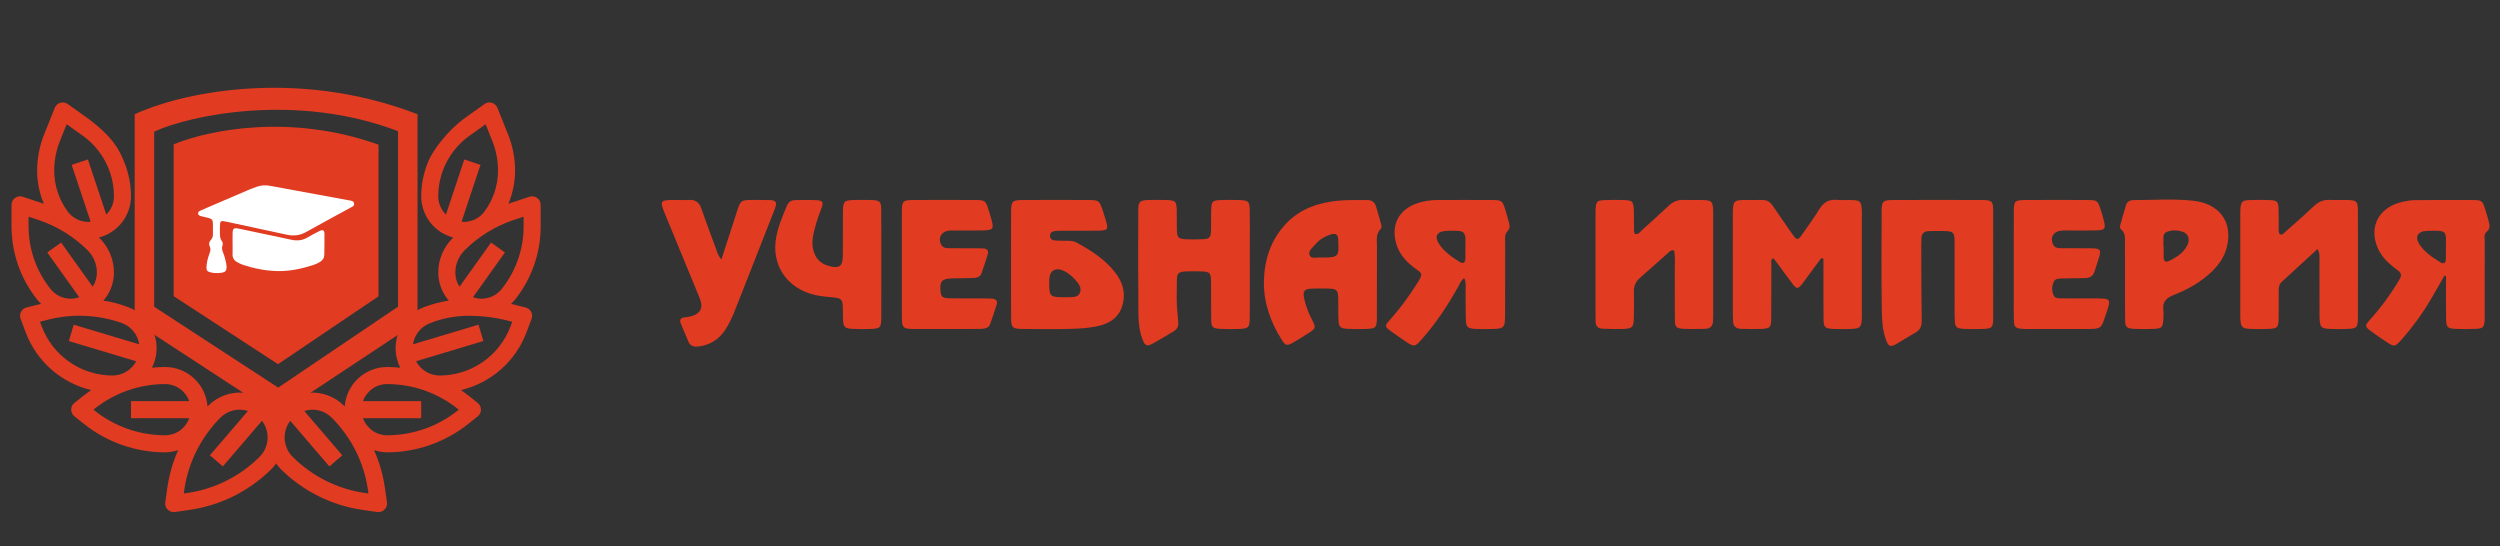 <svg width="238" height="52" viewBox="0 0 238 52" fill="none" xmlns="http://www.w3.org/2000/svg">
<rect x="0" y="0" width="238" height="52" fill="#333333" stroke="none"/>
<path fill-rule="evenodd" clip-rule="evenodd" d="M12.821 10.876C16.867 8.975 27.916 6.314 39.75 10.876V30.643L26.379 39.499L12.821 30.643V10.876ZM14.679 12.536V29.204L26.484 36.899L37.893 29.194V12.488C28.189 8.773 17.996 10.987 14.679 12.536ZM16.536 13.736C19.917 12.358 27.674 10.782 36.036 13.774V28.208L26.466 34.67L16.536 28.198V13.736Z" fill="#E13B22"/>
<path fill-rule="evenodd" clip-rule="evenodd" d="M21.133 22.971C21.219 23.086 21.224 23.239 21.177 23.374C21.091 23.616 21.152 23.838 21.244 24.061C21.373 24.371 21.451 24.696 21.523 25.02C21.555 25.169 21.573 25.323 21.57 25.474C21.561 25.765 21.437 25.911 21.13 25.96C20.762 26.019 20.391 26.018 20.029 25.925C19.735 25.852 19.647 25.74 19.656 25.443C19.67 24.982 19.793 24.54 19.952 24.107C20.031 23.893 20.083 23.693 19.97 23.467C19.862 23.253 19.9 23.024 20.073 22.845C20.232 22.676 20.276 22.486 20.27 22.271C20.265 21.939 20.278 21.607 20.27 21.275C20.26 20.929 20.182 20.837 19.833 20.744C19.607 20.683 19.373 20.638 19.147 20.58C19.016 20.547 18.885 20.497 18.861 20.351C18.833 20.182 18.964 20.1 19.099 20.041C19.527 19.85 19.957 19.665 20.387 19.482C21.463 19.02 22.537 18.558 23.614 18.099C23.897 17.98 24.183 17.869 24.475 17.768C24.872 17.632 25.278 17.61 25.698 17.688C28.191 18.149 30.687 18.602 33.181 19.064C33.389 19.102 33.663 19.096 33.709 19.361C33.754 19.623 33.496 19.7 33.311 19.801C31.92 20.563 30.521 21.313 29.14 22.089C28.557 22.417 27.965 22.487 27.312 22.345C25.427 21.929 23.539 21.53 21.651 21.125C20.965 20.977 20.944 20.994 20.937 21.64C20.936 21.736 20.937 21.833 20.937 21.929C20.94 22.287 20.891 22.65 21.133 22.971ZM22.144 22.163C22.158 21.758 22.272 21.669 22.699 21.758C23.985 22.022 25.266 22.298 26.549 22.57C26.953 22.655 27.356 22.747 27.761 22.829C28.285 22.932 28.785 22.899 29.253 22.618C29.616 22.404 29.992 22.209 30.369 22.017C30.746 21.826 30.886 21.898 30.89 22.3C30.896 22.952 30.879 23.602 30.874 24.253C30.871 24.555 30.721 24.78 30.456 24.943C30.244 25.073 30.016 25.17 29.777 25.246C28.692 25.589 27.586 25.828 26.431 25.806C25.283 25.784 24.173 25.56 23.094 25.197C22.928 25.141 22.77 25.061 22.616 24.98C22.294 24.809 22.124 24.558 22.139 24.198C22.153 23.867 22.142 23.534 22.142 23.202C22.142 22.856 22.132 22.509 22.144 22.163Z" fill="white"/>
<path d="M51.136 18.841C51.032 18.766 50.911 18.716 50.784 18.697C50.657 18.677 50.527 18.689 50.404 18.729L48.398 19.398C48.818 18.402 49.034 17.331 49.036 16.25C49.037 15.074 48.812 13.907 48.375 12.815L47.353 10.261C47.308 10.147 47.236 10.044 47.145 9.962C47.053 9.879 46.945 9.818 46.827 9.784C46.709 9.748 46.584 9.741 46.463 9.761C46.341 9.782 46.226 9.829 46.127 9.901L44.152 11.312C42.624 12.447 41.233 14.257 40.765 15.384C40.328 16.431 40.103 17.554 40.098 18.688C40.102 19.588 40.404 20.462 40.958 21.172C41.512 21.883 42.287 22.388 43.16 22.611C43.135 22.636 43.105 22.656 43.079 22.682C42.647 23.111 42.305 23.622 42.072 24.184C41.84 24.747 41.721 25.349 41.723 25.958C41.727 26.935 42.083 27.879 42.725 28.615C41.897 28.741 41.084 28.959 40.303 29.265C39.765 29.476 39.276 29.797 38.869 30.207C38.461 30.619 38.144 31.109 37.937 31.649C37.729 32.19 37.638 32.767 37.665 33.345C37.694 33.923 37.843 34.489 38.102 35.006C37.686 34.962 37.267 34.938 36.848 34.938C35.826 34.941 34.842 35.33 34.094 36.028C33.347 36.726 32.89 37.681 32.815 38.7C32.791 38.675 32.77 38.647 32.745 38.623C32.309 38.186 31.784 37.85 31.205 37.636C30.626 37.423 30.007 37.339 29.393 37.389C28.778 37.44 28.181 37.624 27.644 37.928C27.108 38.233 26.644 38.651 26.286 39.152C25.927 38.651 25.464 38.233 24.927 37.928C24.39 37.624 23.794 37.44 23.18 37.389C22.565 37.339 21.947 37.423 21.367 37.636C20.789 37.85 20.263 38.186 19.828 38.623C19.802 38.647 19.78 38.675 19.756 38.7C19.682 37.681 19.226 36.726 18.477 36.028C17.73 35.33 16.746 34.94 15.723 34.938C15.304 34.939 14.886 34.964 14.47 35.009C14.729 34.492 14.877 33.926 14.906 33.349C14.934 32.77 14.842 32.193 14.635 31.653C14.428 31.113 14.11 30.622 13.703 30.211C13.295 29.801 12.807 29.479 12.268 29.268C11.487 28.962 10.675 28.744 9.846 28.618C10.49 27.88 10.845 26.936 10.848 25.958C10.85 25.349 10.731 24.747 10.498 24.184C10.265 23.621 9.923 23.111 9.492 22.682C9.466 22.656 9.437 22.636 9.41 22.611C10.284 22.389 11.058 21.883 11.612 21.173C12.167 20.463 12.47 19.588 12.473 18.688C12.47 17.554 12.243 16.431 11.807 15.384C11.403 14.414 10.926 13.198 8.421 11.311L6.445 9.901C6.346 9.829 6.23 9.782 6.109 9.761C5.987 9.741 5.863 9.748 5.745 9.784C5.627 9.818 5.518 9.879 5.426 9.962C5.335 10.044 5.264 10.147 5.218 10.261L4.197 12.814C3.759 13.906 3.535 15.073 3.536 16.25C3.538 17.331 3.755 18.402 4.175 19.398L2.168 18.729C2.045 18.689 1.915 18.677 1.788 18.697C1.661 18.716 1.54 18.766 1.435 18.841C1.331 18.916 1.246 19.015 1.187 19.13C1.129 19.245 1.098 19.371 1.098 19.5V21.567C1.101 24.094 1.961 26.544 3.536 28.518C3.653 28.662 3.778 28.799 3.914 28.925C3.892 28.931 3.871 28.934 3.85 28.94L2.524 29.271C2.413 29.298 2.309 29.349 2.219 29.42C2.129 29.491 2.055 29.58 2.002 29.681C1.948 29.783 1.916 29.895 1.91 30.009C1.902 30.123 1.919 30.237 1.96 30.345L2.447 31.652C2.96 33.005 3.796 34.212 4.882 35.168C5.969 36.123 7.273 36.798 8.681 37.134C8.439 37.296 8.204 37.469 7.975 37.651L7.082 38.362C6.986 38.438 6.909 38.535 6.856 38.645C6.803 38.755 6.776 38.875 6.776 38.997C6.776 39.119 6.803 39.239 6.856 39.349C6.909 39.459 6.986 39.555 7.082 39.632L7.975 40.343C10.176 42.101 12.907 43.06 15.723 43.063C16.144 43.057 16.562 42.986 16.96 42.85C16.459 43.985 16.112 45.182 15.933 46.409L15.732 47.823C15.715 47.938 15.723 48.056 15.757 48.167C15.789 48.279 15.846 48.382 15.922 48.47C15.998 48.558 16.093 48.629 16.199 48.677C16.305 48.725 16.42 48.75 16.536 48.75C16.575 48.75 16.613 48.747 16.651 48.742L18.064 48.539C21.011 48.113 23.742 46.747 25.852 44.646C26.011 44.482 26.156 44.306 26.286 44.119C26.417 44.307 26.561 44.484 26.72 44.649C28.83 46.75 31.561 48.115 34.507 48.541L35.921 48.744C35.959 48.748 35.998 48.751 36.036 48.75C36.152 48.75 36.267 48.725 36.373 48.677C36.479 48.629 36.573 48.558 36.65 48.47C36.726 48.382 36.782 48.279 36.815 48.167C36.848 48.056 36.857 47.938 36.84 47.823L36.638 46.409C36.459 45.182 36.114 43.985 35.611 42.85C36.01 42.986 36.428 43.057 36.848 43.063C39.662 43.059 42.391 42.102 44.591 40.346L45.484 39.634C45.58 39.558 45.657 39.462 45.709 39.352C45.762 39.242 45.789 39.122 45.789 39C45.789 38.879 45.762 38.758 45.709 38.648C45.657 38.539 45.58 38.442 45.484 38.366L44.591 37.654C44.363 37.471 44.125 37.302 43.885 37.137C45.293 36.801 46.597 36.126 47.684 35.171C48.77 34.215 49.606 33.008 50.118 31.655L50.606 30.348C50.647 30.24 50.663 30.126 50.656 30.011C50.649 29.896 50.617 29.785 50.563 29.684C50.509 29.582 50.435 29.493 50.344 29.423C50.253 29.352 50.149 29.301 50.038 29.274L48.712 28.943C48.691 28.937 48.669 28.934 48.648 28.929C48.786 28.802 48.916 28.664 49.036 28.518C50.611 26.542 51.47 24.091 51.473 21.564V19.5C51.473 19.371 51.443 19.245 51.384 19.13C51.326 19.015 51.24 18.916 51.136 18.841ZM5.707 13.418L6.343 11.825L7.887 12.925C8.803 13.581 9.548 14.446 10.064 15.449C10.579 16.451 10.847 17.561 10.848 18.688C10.848 19.012 10.783 19.332 10.658 19.63C10.533 19.928 10.349 20.198 10.117 20.425L8.369 15.181L6.825 15.695L8.627 21.103C8.554 21.109 8.482 21.125 8.408 21.125C8.029 21.124 7.657 21.036 7.318 20.866C6.98 20.697 6.685 20.452 6.457 20.15C5.618 19.023 5.163 17.656 5.161 16.25C5.16 15.28 5.345 14.318 5.707 13.418ZM2.723 21.567V20.627L3.669 20.943C5.429 21.532 7.029 22.521 8.343 23.831C8.622 24.11 8.844 24.441 8.996 24.806C9.147 25.171 9.224 25.563 9.223 25.958C9.222 26.433 9.084 26.897 8.825 27.296L5.819 23.091L4.5 24.034L7.542 28.294C7.285 28.387 7.015 28.435 6.743 28.438C6.371 28.439 6.003 28.355 5.668 28.194C5.332 28.033 5.038 27.798 4.807 27.506C3.46 25.819 2.725 23.726 2.723 21.567ZM3.975 31.085L3.804 30.63L4.246 30.52C6.684 29.827 9.28 29.917 11.664 30.777C12.082 30.942 12.449 31.214 12.729 31.566C13.008 31.918 13.19 32.337 13.257 32.781L7.019 30.911L6.553 32.468L12.965 34.392C12.746 34.801 12.421 35.144 12.024 35.382C11.625 35.622 11.17 35.748 10.707 35.75C9.245 35.745 7.817 35.297 6.616 34.464C5.413 33.631 4.492 32.453 3.975 31.085ZM8.997 39.082L8.898 39L8.996 38.919C10.908 37.395 13.279 36.564 15.723 36.563C16.226 36.564 16.715 36.722 17.124 37.013C17.534 37.304 17.844 37.714 18.011 38.188H12.473V39.813H18.011C17.844 40.286 17.534 40.697 17.124 40.987C16.715 41.278 16.226 41.436 15.723 41.438C13.279 41.436 10.908 40.605 8.997 39.082ZM24.703 43.501C22.841 45.352 20.434 46.555 17.836 46.932L17.495 46.979L17.543 46.639C17.919 44.04 19.125 41.632 20.979 39.771C21.312 39.43 21.735 39.189 22.198 39.074C22.662 38.96 23.147 38.978 23.601 39.125L19.983 43.346L21.217 44.403L24.939 40.059C25.324 40.563 25.512 41.19 25.469 41.822C25.426 42.454 25.154 43.05 24.703 43.496L24.703 43.501ZM34.736 46.932C32.138 46.555 29.729 45.351 27.869 43.498C27.419 43.051 27.146 42.456 27.103 41.824C27.059 41.191 27.248 40.565 27.632 40.06L31.355 44.404L32.588 43.348L28.97 39.127C29.424 38.98 29.911 38.963 30.375 39.077C30.838 39.192 31.261 39.435 31.593 39.777C33.447 41.635 34.652 44.04 35.03 46.638L35.078 46.979L34.736 46.932ZM43.575 39.082C41.664 40.605 39.292 41.436 36.848 41.438C36.346 41.436 35.856 41.278 35.447 40.987C35.038 40.697 34.727 40.286 34.56 39.813H40.098V38.188H34.56C34.727 37.714 35.038 37.304 35.447 37.013C35.856 36.722 36.346 36.564 36.848 36.563C39.292 36.564 41.664 37.395 43.575 38.919L43.672 39L43.575 39.082ZM44.688 12.929L46.231 11.828L46.868 13.422C47.228 14.322 47.413 15.282 47.411 16.25C47.408 17.656 46.952 19.024 46.111 20.15C45.883 20.452 45.589 20.697 45.25 20.866C44.912 21.036 44.539 21.124 44.161 21.125C44.086 21.125 44.015 21.109 43.942 21.103L45.744 15.695L44.2 15.181L42.455 20.425C42.223 20.198 42.039 19.928 41.914 19.63C41.788 19.332 41.723 19.012 41.723 18.688C41.724 17.56 41.993 16.451 42.51 15.448C43.025 14.446 43.772 13.581 44.688 12.925V12.929ZM48.767 30.632L48.597 31.087C48.078 32.454 47.158 33.632 45.956 34.465C44.753 35.297 43.327 35.745 41.864 35.75C41.4 35.748 40.945 35.621 40.548 35.382C40.15 35.142 39.824 34.799 39.606 34.39L46.019 32.466L45.553 30.909L39.315 32.778C39.382 32.334 39.565 31.915 39.846 31.564C40.125 31.213 40.493 30.941 40.911 30.777C42.089 30.305 43.346 30.062 44.616 30.063C45.867 30.063 47.113 30.216 48.325 30.52L48.767 30.632ZM49.848 21.567C49.846 23.725 49.112 25.819 47.765 27.506C47.534 27.798 47.239 28.033 46.904 28.194C46.569 28.355 46.201 28.439 45.828 28.438C45.556 28.435 45.286 28.387 45.029 28.294L48.071 24.034L46.751 23.091L43.744 27.296C43.486 26.897 43.348 26.433 43.348 25.958C43.347 25.563 43.424 25.171 43.576 24.806C43.727 24.441 43.949 24.11 44.229 23.831C45.542 22.521 47.142 21.532 48.902 20.943L49.848 20.627V21.567Z" fill="#E13B22"/>
<path fill-rule="evenodd" clip-rule="evenodd" d="M173.385 24.567C172.887 25.242 172.387 25.919 171.889 26.593C171.78 26.74 171.68 26.891 171.566 27.03C171.16 27.525 171.048 27.537 170.667 27.045C170.149 26.377 169.664 25.686 169.163 25.007C169.057 24.865 168.94 24.73 168.823 24.586C168.518 24.721 168.633 24.956 168.633 25.134C168.622 26.846 168.633 28.557 168.622 30.271C168.615 31.198 168.516 31.292 167.553 31.316C166.956 31.332 166.357 31.313 165.76 31.306C165.272 31.296 165.003 31.066 164.988 30.598C164.978 30.363 164.968 30.127 164.968 29.89C164.965 26.733 164.965 23.573 164.965 20.414C164.965 20.354 164.965 20.296 164.968 20.236C164.988 19.113 165.059 19.029 166.268 19.041C168.734 19.062 168.163 18.755 169.542 20.716C169.923 21.259 170.284 21.814 170.675 22.349C171.061 22.88 171.16 22.884 171.531 22.366C172.105 21.554 172.686 20.748 173.207 19.905C173.596 19.274 174.096 18.959 174.886 19.029C175.384 19.072 175.892 19.024 176.394 19.048C177.042 19.079 177.162 19.19 177.23 19.773C177.255 20.006 177.248 20.244 177.248 20.481C177.25 23.609 177.25 26.74 177.248 29.868C177.248 30.017 177.25 30.163 177.243 30.312C177.202 31.164 177.085 31.284 176.194 31.316C175.66 31.335 175.125 31.335 174.594 31.316C173.728 31.282 173.608 31.179 173.601 30.375C173.585 28.752 173.596 27.129 173.593 25.506V24.63C173.524 24.608 173.456 24.589 173.385 24.567ZM139.391 26.476C139.043 26.733 138.954 27.059 138.797 27.338C137.814 29.093 136.704 30.771 135.355 32.3C134.69 33.054 134.614 33.051 133.75 32.463C133.318 32.168 132.887 31.872 132.465 31.565C131.805 31.083 131.789 31.047 132.31 30.463C133.28 29.371 134.141 28.214 134.906 26.987C135.536 25.972 135.386 26.041 134.639 25.491C133.669 24.776 132.991 23.883 132.808 22.7C132.567 21.168 133.293 19.951 134.819 19.387C135.472 19.149 136.153 19.041 136.849 19.041C138.578 19.038 140.306 19.031 142.035 19.041C142.96 19.046 143.038 19.113 143.292 19.919C143.417 20.316 143.524 20.716 143.635 21.117C143.724 21.434 143.785 21.737 143.503 22.027C143.201 22.339 143.29 22.755 143.29 23.132C143.282 25.374 143.29 27.619 143.285 29.863C143.282 31.272 143.231 31.316 141.766 31.323C141.327 31.325 140.885 31.335 140.448 31.311C139.716 31.27 139.577 31.155 139.551 30.449C139.516 29.474 139.538 28.502 139.526 27.527C139.521 27.208 139.592 26.879 139.391 26.476ZM139.505 23.715C139.531 21.97 139.653 21.91 137.687 21.982C136.795 22.013 136.526 22.515 137.006 23.233C137.499 23.972 138.23 24.486 138.995 24.954C139.302 25.141 139.478 24.978 139.5 24.685C139.526 24.363 139.505 24.037 139.505 23.715ZM159.375 23.842C159.042 23.777 158.918 23.979 158.765 24.113C157.894 24.879 157.038 25.664 156.159 26.423C155.735 26.788 155.535 27.208 155.547 27.75C155.568 28.608 155.565 29.465 155.54 30.322C155.517 31.167 155.382 31.292 154.483 31.316C153.856 31.332 153.228 31.316 152.598 31.296C152.151 31.284 151.903 31.068 151.905 30.629C151.908 30.422 151.895 30.216 151.895 30.01C151.895 26.79 151.895 23.571 151.895 20.352C151.895 20.203 151.892 20.054 151.9 19.907C151.941 19.185 152.035 19.077 152.776 19.048C153.404 19.024 154.033 19.024 154.661 19.046C155.359 19.072 155.489 19.183 155.529 19.831C155.568 20.39 155.542 20.952 155.552 21.514C155.557 21.773 155.514 22.042 155.654 22.279C155.992 22.339 156.116 22.09 156.284 21.939C157.147 21.163 158.011 20.383 158.854 19.591C159.255 19.211 159.7 19.01 160.279 19.031C160.939 19.058 161.602 19.022 162.26 19.05C162.898 19.075 163.012 19.197 163.078 19.79C163.101 19.996 163.096 20.203 163.096 20.409C163.098 23.571 163.098 26.73 163.096 29.892C163.096 30.127 163.086 30.365 163.075 30.6C163.058 31.066 162.791 31.301 162.301 31.304C161.64 31.311 160.977 31.335 160.32 31.306C159.578 31.272 159.459 31.157 159.448 30.439C159.431 28.963 159.451 27.486 159.436 26.01C159.428 25.285 159.509 24.55 159.375 23.842ZM232.711 26.241C232.282 26.989 231.86 27.746 231.421 28.488C230.593 29.885 229.64 31.2 228.546 32.422C228.007 33.022 227.918 33.027 227.222 32.571C226.709 32.233 226.199 31.887 225.706 31.522C225.129 31.099 225.114 30.999 225.602 30.461C226.567 29.402 227.405 28.264 228.154 27.066C228.266 26.889 228.368 26.704 228.474 26.524C228.655 26.216 228.591 25.972 228.292 25.753C227.994 25.537 227.707 25.307 227.436 25.064C226.951 24.632 226.572 24.125 226.331 23.537C225.495 21.514 226.521 19.684 228.772 19.199C229.137 19.12 229.516 19.058 229.887 19.053C231.741 19.036 233.595 19.031 235.449 19.043C236.257 19.048 236.333 19.122 236.566 19.85C236.686 20.217 236.795 20.587 236.894 20.959C237.001 21.358 237.13 21.737 236.709 22.095C236.442 22.323 236.546 22.709 236.546 23.031C236.541 25.273 236.544 27.515 236.541 29.758C236.541 30.024 236.551 30.291 236.531 30.555C236.483 31.145 236.373 31.27 235.726 31.304C235.068 31.337 234.405 31.337 233.747 31.308C233.021 31.275 232.886 31.145 232.871 30.437C232.851 29.258 232.861 28.077 232.861 26.896V26.284C232.813 26.269 232.762 26.255 232.711 26.241ZM232.848 23.641C232.851 21.986 233.089 21.915 231.06 21.979C230.151 22.008 229.854 22.56 230.349 23.293C230.847 24.029 231.593 24.529 232.36 24.992C232.67 25.179 232.833 24.994 232.843 24.699C232.858 24.346 232.848 23.994 232.848 23.641ZM189.754 25.165C189.754 26.848 189.759 28.531 189.752 30.214C189.747 31.232 189.665 31.301 188.555 31.32C188.019 31.33 187.486 31.337 186.953 31.308C186.264 31.27 186.125 31.143 186.094 30.509C186.064 29.921 186.079 29.33 186.079 28.74C186.076 26.822 186.084 24.903 186.074 22.985C186.069 22.109 185.957 22.013 185.048 21.994C184.578 21.984 184.106 21.991 183.636 22.001C183.186 22.011 182.937 22.227 182.919 22.656C182.909 22.923 182.902 23.189 182.904 23.453C182.912 25.813 182.907 28.175 182.947 30.535C182.955 31.073 182.785 31.431 182.297 31.7C181.703 32.029 181.136 32.408 180.545 32.739C179.973 33.059 179.795 32.998 179.569 32.41C179.201 31.452 179.16 30.434 179.145 29.441C179.099 26.312 179.117 23.184 179.132 20.054C179.135 19.156 179.27 19.043 180.242 19.041C183.039 19.031 185.833 19.031 188.629 19.041C189.66 19.046 189.744 19.132 189.752 20.119C189.762 21.802 189.754 23.485 189.754 25.165ZM118.981 25.223C118.981 26.905 118.988 28.588 118.976 30.271C118.971 31.186 118.854 31.291 117.896 31.318C117.33 31.332 116.763 31.337 116.2 31.308C115.443 31.272 115.318 31.164 115.306 30.461C115.285 29.282 115.303 28.101 115.293 26.92C115.285 25.926 115.207 25.852 114.173 25.832C113.764 25.825 113.355 25.82 112.949 25.837C112.204 25.868 112.047 25.991 112.042 26.673C112.032 27.762 111.973 28.857 112.113 29.947C112.141 30.18 112.141 30.418 112.166 30.653C112.21 31.042 112.083 31.342 111.717 31.553C111.049 31.942 110.396 32.355 109.715 32.722C109.207 32.996 109.004 32.917 108.796 32.389C108.473 31.577 108.387 30.713 108.377 29.861C108.344 26.586 108.351 23.307 108.364 20.03C108.367 19.168 108.504 19.062 109.406 19.041C109.939 19.029 110.475 19.026 111.008 19.041C111.92 19.067 112.009 19.154 112.027 20.04C112.042 20.661 112.019 21.281 112.039 21.9C112.06 22.64 112.189 22.757 112.994 22.781C113.497 22.796 114 22.8 114.503 22.774C115.128 22.738 115.262 22.608 115.285 22.011C115.313 21.302 115.28 20.592 115.306 19.884C115.331 19.178 115.443 19.075 116.205 19.046C116.832 19.024 117.462 19.024 118.089 19.048C118.823 19.075 118.955 19.195 118.971 19.907C118.996 21.029 118.981 22.152 118.981 23.273C118.983 23.921 118.981 24.572 118.981 25.223ZM96.251 25.136C96.251 23.482 96.244 21.83 96.254 20.179C96.262 19.137 96.351 19.046 97.42 19.041C99.492 19.029 101.567 19.031 103.64 19.041C104.598 19.046 104.653 19.096 104.961 19.977C105.067 20.287 105.164 20.599 105.258 20.911C105.55 21.881 105.492 21.955 104.377 21.962C103.279 21.972 102.18 21.965 101.08 21.967C100.859 21.97 100.638 21.97 100.422 21.996C100.143 22.03 99.952 22.174 99.96 22.459C99.97 22.75 100.181 22.877 100.455 22.896C100.798 22.923 101.143 22.918 101.489 22.923C101.837 22.925 102.185 22.923 102.497 23.093C103.917 23.869 105.26 24.733 106.226 26.022C106.784 26.771 107.079 27.592 106.965 28.521C106.805 29.81 106.076 30.629 104.752 30.984C103.869 31.22 102.954 31.277 102.048 31.304C100.478 31.349 98.906 31.332 97.336 31.316C96.381 31.306 96.262 31.186 96.257 30.269C96.244 28.56 96.254 26.848 96.251 25.136ZM101.382 28.293C101.54 28.293 101.694 28.3 101.852 28.291C102.223 28.267 102.634 28.293 102.804 27.883C102.954 27.518 102.817 27.186 102.583 26.893C102.246 26.466 101.852 26.08 101.352 25.825C100.529 25.403 99.937 25.717 99.894 26.574C99.886 26.692 99.889 26.809 99.889 26.927C99.883 28.238 99.955 28.303 101.382 28.293ZM120.324 26.8C120.368 24.73 120.957 22.841 122.458 21.266C123.794 19.864 125.544 19.274 127.474 19.099C128.345 19.017 129.232 19.062 130.11 19.043C130.585 19.031 130.88 19.235 131.002 19.667C131.147 20.181 131.307 20.692 131.441 21.206C131.495 21.403 131.594 21.646 131.434 21.806C130.961 22.279 131.088 22.855 131.086 23.403C131.076 25.676 131.088 27.95 131.078 30.223C131.076 31.21 130.984 31.294 129.963 31.318C129.397 31.33 128.83 31.337 128.267 31.304C127.593 31.263 127.456 31.131 127.426 30.483C127.39 29.774 127.421 29.066 127.398 28.358C127.375 27.607 127.248 27.494 126.453 27.472C125.917 27.458 125.384 27.453 124.85 27.477C124.193 27.506 124.02 27.707 124.139 28.331C124.279 29.059 124.553 29.75 124.894 30.42C125.305 31.224 125.29 31.248 124.485 31.767C124.043 32.05 123.601 32.331 123.144 32.593C122.519 32.95 122.387 32.929 122.021 32.348C120.942 30.641 120.299 28.809 120.324 26.8ZM125.838 24.519C127.406 24.519 127.484 24.442 127.403 22.966C127.398 22.877 127.395 22.788 127.388 22.7C127.357 22.303 127.121 22.2 126.74 22.308C126.123 22.486 125.6 22.81 125.203 23.285C124.944 23.595 124.475 23.914 124.698 24.342C124.881 24.687 125.386 24.469 125.744 24.517C125.775 24.522 125.808 24.519 125.838 24.519ZM220.631 23.703C219.438 24.798 218.315 25.82 217.202 26.853C216.936 27.1 216.933 27.438 216.931 27.767C216.931 28.651 216.941 29.537 216.923 30.422C216.903 31.174 216.791 31.279 215.976 31.311C215.379 31.335 214.779 31.337 214.183 31.308C213.459 31.272 213.342 31.143 213.286 30.439C213.273 30.264 213.276 30.086 213.276 29.909C213.273 26.75 213.273 23.59 213.276 20.431C213.276 20.224 213.271 20.015 213.291 19.811C213.357 19.178 213.471 19.07 214.183 19.046C214.812 19.024 215.442 19.024 216.07 19.048C216.773 19.077 216.89 19.185 216.918 19.838C216.943 20.486 216.926 21.137 216.933 21.787C216.936 21.958 216.898 22.142 217.04 22.301C217.309 22.407 217.436 22.186 217.581 22.056C218.498 21.247 219.417 20.441 220.306 19.605C220.735 19.202 221.205 18.998 221.817 19.031C222.318 19.06 222.823 19.029 223.324 19.038C224.378 19.055 224.467 19.127 224.472 20.095C224.484 21.895 224.477 23.696 224.477 25.499C224.477 27.093 224.484 28.687 224.474 30.281C224.467 31.198 224.362 31.292 223.39 31.316C222.826 31.332 222.257 31.337 221.693 31.306C221.017 31.267 220.89 31.136 220.835 30.497C220.809 30.233 220.817 29.966 220.817 29.7C220.817 28.077 220.819 26.452 220.812 24.829C220.812 24.51 220.88 24.178 220.631 23.703ZM83.9 25.249C83.9 26.932 83.908 28.612 83.898 30.293C83.89 31.203 83.786 31.294 82.805 31.318C82.239 31.332 81.673 31.337 81.109 31.304C80.438 31.265 80.306 31.133 80.26 30.49C80.23 30.079 80.255 29.664 80.238 29.251C80.205 28.495 80.093 28.387 79.321 28.312C78.914 28.274 78.508 28.238 78.104 28.18C75.277 27.772 73.517 25.616 73.84 22.94C73.984 21.756 74.465 20.661 74.927 19.562C75.072 19.221 75.333 19.05 75.722 19.05C76.38 19.048 77.043 19.022 77.7 19.055C78.312 19.084 78.424 19.233 78.213 19.792C77.855 20.738 77.517 21.684 77.375 22.688C77.294 23.264 77.373 23.806 77.624 24.325C77.873 24.838 78.317 25.151 78.886 25.314C79.872 25.595 80.228 25.362 80.238 24.387C80.253 22.973 80.233 21.557 80.248 20.14C80.26 19.137 80.365 19.05 81.457 19.038C81.96 19.031 82.463 19.024 82.966 19.043C83.768 19.075 83.885 19.173 83.892 19.941C83.91 21.71 83.9 23.48 83.9 25.249ZM85.858 25.136C85.858 23.482 85.851 21.83 85.858 20.179C85.866 19.122 85.937 19.046 87.011 19.041C88.957 19.029 90.905 19.029 92.851 19.041C93.775 19.046 93.834 19.103 94.098 19.927C94.199 20.236 94.296 20.549 94.38 20.863C94.641 21.816 94.552 21.924 93.465 21.939C92.68 21.951 91.896 21.941 91.111 21.943C90.892 21.943 90.671 21.939 90.451 21.948C89.645 21.989 89.249 22.625 89.605 23.3C89.752 23.581 90.026 23.629 90.321 23.629C91.169 23.631 92.018 23.631 92.866 23.636C93.115 23.636 93.366 23.641 93.618 23.65C93.989 23.667 94.133 23.876 94.039 24.186C93.856 24.81 93.648 25.429 93.427 26.044C93.308 26.372 92.99 26.454 92.665 26.464C92.007 26.488 91.347 26.488 90.689 26.502C89.676 26.526 89.46 26.75 89.534 27.669C89.579 28.24 89.709 28.382 90.354 28.396C91.421 28.42 92.49 28.404 93.557 28.408C93.839 28.408 94.123 28.413 94.405 28.425C94.794 28.442 95.002 28.617 94.882 28.997C94.687 29.618 94.481 30.238 94.26 30.852C94.128 31.22 93.788 31.299 93.427 31.306C92.894 31.32 92.358 31.323 91.825 31.323C90.318 31.325 88.81 31.328 87.304 31.323C85.891 31.318 85.861 31.287 85.858 30.002C85.853 28.38 85.856 26.757 85.858 25.136ZM68.679 24.695C69.161 23.206 69.596 21.855 70.038 20.503C70.563 18.897 70.411 19.048 72.163 19.036C72.572 19.034 72.981 19.038 73.39 19.05C73.791 19.065 73.962 19.257 73.847 19.634C73.786 19.831 73.71 20.025 73.634 20.22C72.45 23.237 71.269 26.257 70.076 29.273C69.768 30.046 69.451 30.819 68.963 31.512C68.379 32.348 67.571 32.85 66.502 32.984C66.037 33.044 65.707 32.946 65.529 32.504C65.296 31.925 65.031 31.356 64.8 30.775C64.678 30.468 64.788 30.257 65.161 30.211C65.288 30.197 65.415 30.194 65.537 30.17C66.657 29.94 67.013 29.371 66.606 28.375C65.504 25.674 64.384 22.98 63.274 20.284C62.796 19.12 62.852 19.043 64.181 19.036C64.65 19.034 65.123 19.06 65.593 19.034C66.23 18.998 66.566 19.269 66.759 19.828C67.213 21.149 67.711 22.455 68.194 23.765C68.295 24.037 68.344 24.332 68.679 24.695ZM202.299 26.589C202.299 25.496 202.306 24.404 202.293 23.312C202.288 22.791 202.41 22.239 201.913 21.821C201.791 21.72 201.819 21.542 201.859 21.398C202.032 20.772 202.207 20.143 202.398 19.519C202.497 19.195 202.763 19.053 203.114 19.05C204.998 19.043 206.893 18.911 208.768 19.106C211.325 19.37 212.595 21.187 211.991 23.542C211.765 24.43 211.269 25.17 210.601 25.82C209.56 26.841 208.293 27.554 206.924 28.089C206.205 28.37 205.865 28.761 205.948 29.493C205.989 29.844 205.966 30.204 205.938 30.557C205.89 31.143 205.765 31.272 205.125 31.304C204.468 31.337 203.805 31.337 203.144 31.306C202.466 31.272 202.324 31.138 202.311 30.487C202.288 29.189 202.304 27.887 202.304 26.589H202.299ZM205.956 23.451H205.981C205.981 23.833 205.966 24.217 205.986 24.596C206.002 24.855 206.195 24.985 206.441 24.867C207.208 24.507 207.912 24.058 208.26 23.285C208.478 22.796 208.333 22.308 207.922 22.123C207.394 21.888 206.807 21.864 206.284 22.073C205.819 22.255 205.994 22.733 205.959 23.1C205.946 23.216 205.956 23.333 205.956 23.451ZM191.712 25.117C191.712 23.434 191.705 21.754 191.717 20.073C191.723 19.142 191.814 19.048 192.789 19.043C194.801 19.029 196.81 19.029 198.819 19.043C199.627 19.048 199.71 19.122 199.947 19.843C200.086 20.263 200.216 20.69 200.315 21.122C200.462 21.778 200.363 21.905 199.627 21.929C198.842 21.958 198.054 21.941 197.27 21.943C196.957 21.943 196.642 21.936 196.33 21.948C195.512 21.984 195.121 22.589 195.461 23.288C195.598 23.573 195.868 23.626 196.165 23.629C196.919 23.631 197.673 23.631 198.425 23.633C198.707 23.636 198.992 23.624 199.274 23.641C199.931 23.681 200.028 23.799 199.855 24.423C199.728 24.879 199.548 25.323 199.423 25.78C199.294 26.25 198.982 26.469 198.479 26.476C197.788 26.485 197.097 26.49 196.406 26.507C196.063 26.517 195.662 26.483 195.504 26.848C195.324 27.263 195.314 27.717 195.517 28.135C195.654 28.416 195.979 28.404 196.264 28.404C197.364 28.408 198.461 28.404 199.561 28.408C200.937 28.416 200.98 28.466 200.551 29.714C199.975 31.383 200.208 31.32 198.225 31.323C196.622 31.328 195.022 31.325 193.419 31.323C193.168 31.323 192.916 31.33 192.667 31.316C191.85 31.27 191.74 31.176 191.72 30.425C191.7 29.748 191.712 29.069 191.712 28.389C191.712 27.299 191.712 26.207 191.712 25.117Z" fill="#E13B22"/>
</svg>
